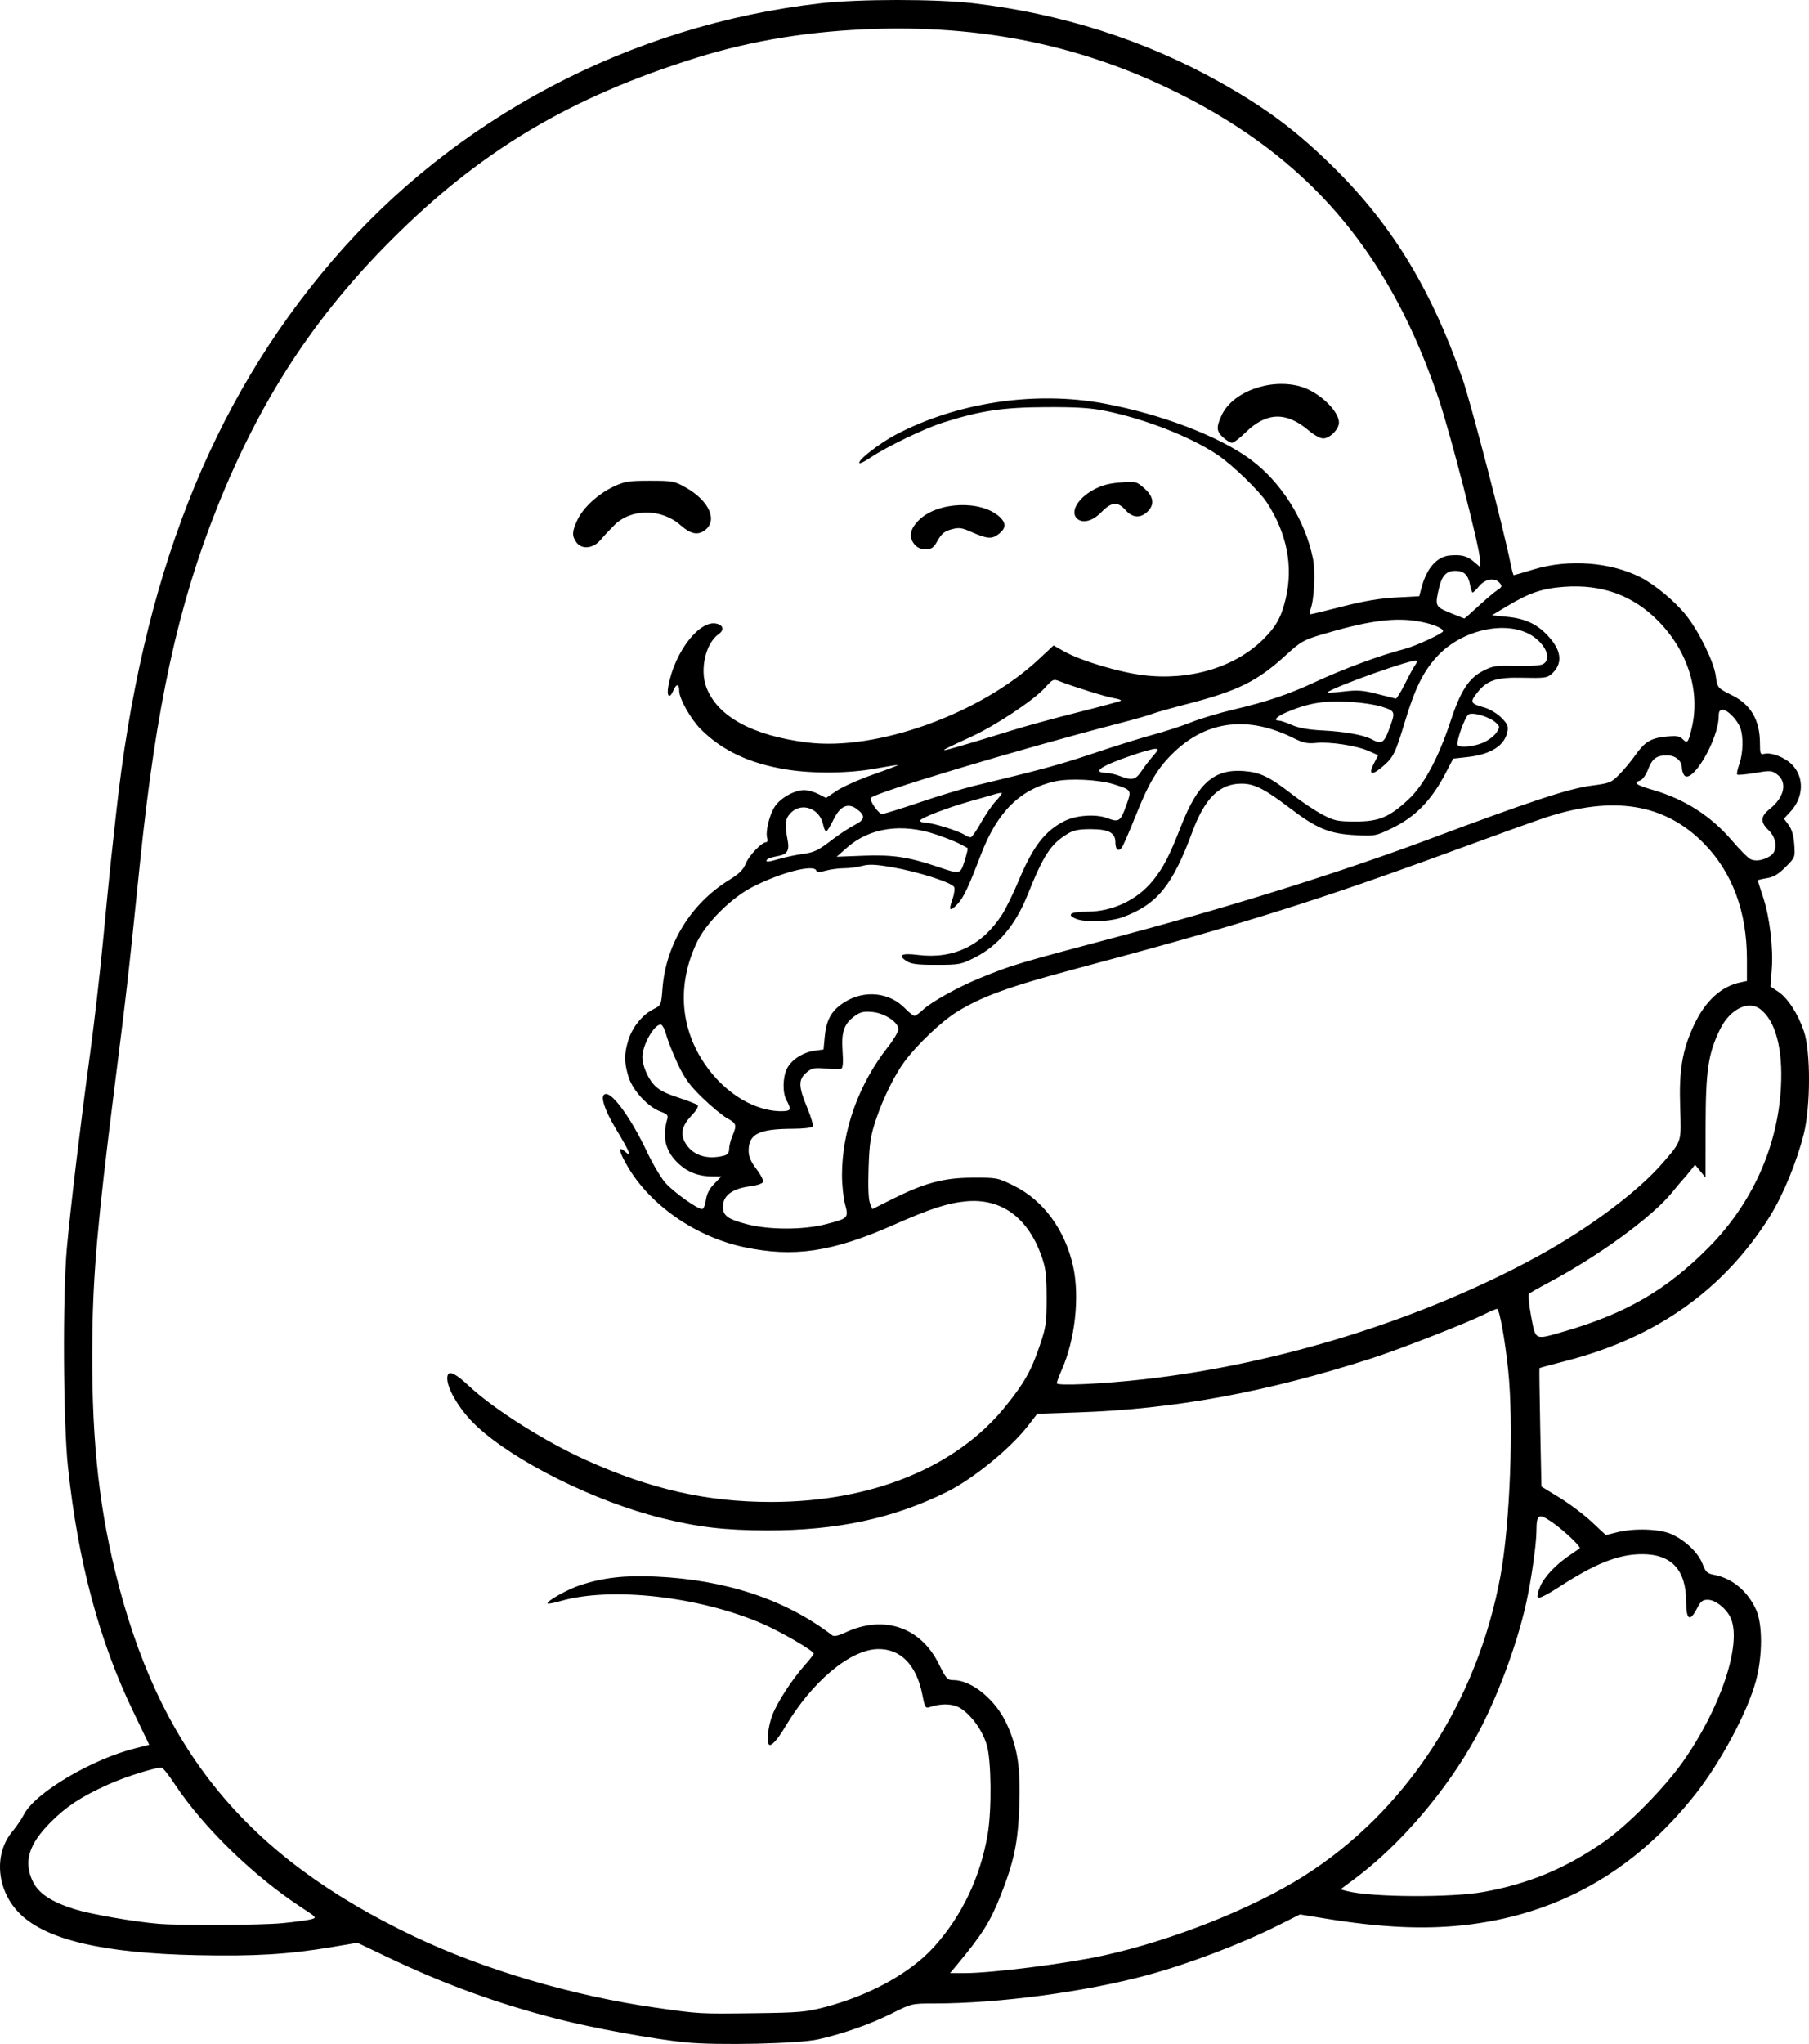 <?xml version="1.0" encoding="UTF-8" standalone="no"?>
<!-- Created with Inkscape (http://www.inkscape.org/) -->

<svg
   width="220.555mm"
   height="249.137mm"
   viewBox="0 0 220.555 249.137"
   version="1.1"
   id="svg5"
   xml:space="preserve"
   xmlns="http://www.w3.org/2000/svg"
   xmlns:svg="http://www.w3.org/2000/svg"><defs
     id="defs2" /><g
     id="layer1"
     transform="translate(85.672,-26.709)"><path
       style="fill:#000000;stroke-width:0.265"
       d="m -2.067,275.65 c -3.94,-0.391 -11.393,-1.753 -15.747,-2.877 -7.345,-1.896 -13.713,-4.22 -20.666,-7.539 l -3.617,-1.727 -3.07,0.517 c -5.358,0.902 -9.41,1.147 -16.502,0.997 -11.335,-0.239 -18.281,-1.85 -21.521,-4.994 -2.885,-2.8 -3.316,-7.278 -0.97,-10.087 0.497,-0.595 1.132,-1.529 1.411,-2.075 1.339,-2.624 8.222,-6.715 13.552,-8.054 l 1.72,-0.432 -1.933,-4.01 c -4.168,-8.648 -6.739,-18.266 -7.974,-29.83 -0.581,-5.437 -0.659,-20.879 -0.136,-26.7 0.437,-4.858 1.654,-15.047 2.842,-23.787 0.506,-3.725 1.212,-9.868 1.568,-13.652 0.356,-3.784 0.771,-8.01 0.921,-9.393 0.151,-1.382 0.456,-4.18 0.679,-6.218 3.115,-28.5 11.476,-49.892 26.267,-67.204 14.936,-17.482 36.397,-28.818 59.579,-31.473 4.679,-0.536 14.102,-0.54 18.655,-0.008 10.748,1.255 20.909,4.497 29.947,9.555 5.561,3.112 9.105,5.723 13.408,9.879 7.477,7.223 12.346,15.093 16.29,26.334 0.981,2.795 5.018,18.305 5.838,22.423 0.166,0.837 0.352,1.521 0.412,1.521 0.06,0 1.153,-0.317 2.429,-0.704 4.236,-1.285 9.366,-0.903 13.038,0.97 1.762,0.899 4.205,2.935 5.549,4.624 1.565,1.967 3.376,5.659 3.609,7.359 0.205,1.498 0.203,1.495 1.996,2.39 2.311,1.154 3.395,3.038 3.395,5.905 0,1.2 0.06,1.35 0.49,1.238 0.884,-0.231 2.554,0.415 3.443,1.331 1.5,1.548 1.399,3.984 -0.239,5.737 l -0.769,0.823 0.571,0.773 c 0.387,0.523 0.608,1.286 0.686,2.364 0.115,1.586 0.112,1.595 -1.062,2.769 -0.878,0.878 -1.458,1.222 -2.281,1.354 -0.607,0.097 -1.103,0.218 -1.103,0.269 0,0.051 0.288,0.959 0.64,2.017 0.815,2.451 1.27,6.248 1.063,8.873 l -0.161,2.047 0.939,0.622 c 1.179,0.782 2.438,2.724 3.156,4.868 0.823,2.456 0.811,9.139 -0.022,12.453 -0.867,3.449 -2.539,7.509 -4.15,10.075 -5.622,8.955 -13.837,14.775 -24.872,17.62 -1.737,0.448 -3.182,0.84 -3.211,0.871 -0.03,0.031 0.012,3.294 0.092,7.25 l 0.147,7.193 2.214,1.353 c 1.218,0.744 2.984,2.074 3.926,2.954 l 1.712,1.602 1.392,-0.345 c 2.093,-0.518 5.156,-0.413 6.602,0.227 1.681,0.744 3.278,2.269 3.797,3.628 0.378,0.99 0.571,1.174 1.392,1.328 2.209,0.414 4.091,1.968 5.128,4.236 0.818,1.788 0.81,5.655 -0.017,8.722 -1.02,3.78 -4.329,9.952 -7.436,13.868 -7.468,9.413 -16.891,14.694 -28.38,15.905 -4.8,0.506 -9.985,0.253 -16.532,-0.807 l -3.236,-0.524 -2.585,1.297 c -4.567,2.291 -10.967,4.727 -16.016,6.095 -7.577,2.053 -18.085,3.458 -25.915,3.464 -2.827,0.002 -2.839,0.005 -5.203,1.191 -2.635,1.321 -6.024,2.516 -9.029,3.183 -2.384,0.529 -12.241,0.752 -16.14,0.365 z m 16.988,-4.302 c 5.488,-1.441 10.437,-4.178 13.291,-7.351 3.408,-3.789 5.648,-8.49 6.536,-13.721 0.509,-2.998 0.445,-9.049 -0.115,-10.896 -0.522,-1.723 -1.78,-3.502 -3.109,-4.4 -0.922,-0.623 -2.362,-0.696 -3.853,-0.195 -0.508,0.171 -0.585,0.041 -0.883,-1.487 -0.712,-3.654 -2.662,-5.651 -5.453,-5.585 -3.369,0.079 -7.992,3.952 -11.242,9.419 -0.973,1.636 -1.741,2.486 -2.007,2.22 -0.319,-0.319 -0.11,-2.196 0.394,-3.553 0.581,-1.563 2.412,-4.388 3.993,-6.16 0.584,-0.655 1.064,-1.271 1.066,-1.37 0.008,-0.342 -3.999,-2.673 -6.293,-3.662 -7.717,-3.326 -18.456,-4.527 -24.576,-2.748 -0.795,0.231 -1.501,0.365 -1.569,0.298 -0.241,-0.241 2.44,-1.743 4.035,-2.261 2.794,-0.907 5.405,-1.198 9.179,-1.021 8.58,0.402 15.798,2.81 21.491,7.171 0.204,0.157 0.759,0.035 1.56,-0.341 4.684,-2.202 9.192,-0.697 11.421,3.813 0.899,1.82 1.04,1.975 1.796,1.977 2.245,0.007 5.172,2.427 6.505,5.379 1.318,2.918 1.676,5.268 1.516,9.931 -0.155,4.487 -0.645,6.83 -2.3,10.997 -1.252,3.153 -2.249,4.731 -5.317,8.416 l -0.826,0.992 h 1.717 c 3.373,0 12.395,-1.141 16.987,-2.148 8.299,-1.82 18.042,-5.672 24.308,-9.611 12.456,-7.83 21.264,-21.232 24.094,-36.66 1.173,-6.393 1.626,-18.469 0.941,-25.08 -0.384,-3.707 -1.066,-7.464 -1.355,-7.464 -0.137,0 -0.811,0.282 -1.497,0.627 -2.148,1.08 -10.36,4.294 -13.816,5.408 -12.778,4.119 -24.028,6.188 -35.785,6.581 l -4.961,0.166 -1.09,1.413 c -2.147,2.783 -6.678,6.491 -9.891,8.093 -6.504,3.244 -13.435,4.731 -21.96,4.711 -5.163,-0.012 -8.344,-0.382 -12.832,-1.495 -8.134,-2.016 -17.824,-6.821 -22.538,-11.176 -2.249,-2.077 -3.988,-5.143 -3.556,-6.269 0.208,-0.542 1.028,-0.116 2.591,1.347 3.01,2.816 9.21,6.739 14.254,9.019 7.871,3.558 14.765,5.116 22.611,5.109 12.227,-0.011 22.521,-4.209 28.513,-11.628 2.328,-2.882 3.157,-4.349 4.199,-7.427 0.772,-2.281 0.845,-2.778 0.844,-5.802 -10e-4,-2.737 -0.103,-3.602 -0.593,-5.013 -1.655,-4.77 -4.903,-7.164 -9.197,-6.78 -2.245,0.201 -4.389,0.896 -8.848,2.869 -7.484,3.312 -12.171,4.01 -18.262,2.72 -5.854,-1.24 -11.408,-5.085 -14.181,-9.817 -1.092,-1.863 -1.224,-2.645 -0.307,-1.815 0.864,0.781 0.56,0.023 -1.079,-2.693 -1.566,-2.596 -2.068,-4.342 -1.248,-4.342 0.911,0 3.149,3.153 4.946,6.966 0.698,1.48 1.712,3.203 2.254,3.829 0.975,1.126 3.913,3.228 4.511,3.228 0.17,0 0.375,-0.491 0.456,-1.09 0.1,-0.746 0.42,-1.373 1.013,-1.984 l 0.867,-0.894 -1.044,-0.002 c -1.649,-0.002 -2.983,-0.488 -4.09,-1.488 -1.662,-1.502 -2.119,-3.247 -1.447,-5.529 0.129,-0.437 -0.025,-0.603 -0.83,-0.894 -1.541,-0.557 -3.424,-2.612 -3.918,-4.274 -0.518,-1.745 -0.524,-2.703 -0.028,-4.368 0.474,-1.588 1.702,-3.131 3.036,-3.811 0.992,-0.506 0.992,-0.507 1.152,-2.572 0.416,-5.368 3.453,-10.317 8.085,-13.176 1.269,-0.783 1.767,-1.273 2.072,-2.035 0.391,-0.978 1.944,-2.598 2.49,-2.598 0.15,0 0.205,-0.215 0.122,-0.478 -0.247,-0.778 0.265,-2.891 0.942,-3.891 0.71,-1.048 2.389,-1.981 3.567,-1.981 0.433,0 1.209,0.215 1.725,0.478 l 0.938,0.478 1.285,-0.868 c 0.707,-0.477 2.693,-1.364 4.415,-1.972 1.722,-0.607 3.098,-1.132 3.059,-1.167 -0.04,-0.035 -1.263,0.156 -2.718,0.424 -3.242,0.596 -7.635,0.642 -10.891,0.114 -4.469,-0.725 -7.808,-2.294 -10.414,-4.893 -1.22,-1.217 -2.639,-3.734 -2.639,-4.682 0,-0.892 -0.345,-0.926 -0.705,-0.07 -0.464,1.104 -0.859,0.774 -0.622,-0.521 0.763,-4.174 3.829,-8.121 5.903,-7.601 0.834,0.209 0.929,0.784 0.213,1.286 -1.57,1.099 -2.303,4.311 -1.477,6.473 1.357,3.554 5.595,5.873 12.273,6.716 8.46,1.069 21.081,-3.458 28.236,-10.127 l 1.819,-1.696 1.323,0.742 c 2.003,1.124 6.681,2.525 9.625,2.882 5.706,0.692 11.204,-0.969 14.674,-4.432 1.528,-1.525 2.16,-2.679 2.685,-4.908 0.933,-3.957 0.151,-7.935 -2.302,-11.716 -0.905,-1.394 -4.208,-4.585 -5.994,-5.79 -3.26,-2.2 -8.825,-4.385 -13.671,-5.369 -1.821,-0.37 -3.508,-0.476 -7.266,-0.459 -5.269,0.024 -7.928,0.421 -12.508,1.866 -2.301,0.726 -6.936,2.963 -8.912,4.302 -0.648,0.439 -1.244,0.731 -1.323,0.649 -0.281,-0.292 2.406,-2.392 4.423,-3.457 7.441,-3.928 16.947,-5.361 25.331,-3.817 6.958,1.281 14.024,3.968 17.886,6.803 3.779,2.774 6.727,7.444 7.656,12.126 0.316,1.595 0.154,4.985 -0.295,6.167 -0.128,0.338 -0.129,0.606 -0.002,0.606 0.125,0 1.879,-0.425 3.896,-0.944 2.569,-0.661 4.52,-0.99 6.513,-1.098 l 2.845,-0.154 0.289,-1.085 c 0.62,-2.331 1.863,-3.741 3.423,-3.885 1.386,-0.128 2.097,0.047 2.882,0.707 l 0.814,0.685 v -0.868 c 0,-1.347 -3.572,-15.265 -5.024,-19.576 -5.796,-17.209 -15.029,-28.423 -29.924,-36.347 -11.983,-6.374 -24.517,-9.219 -38.714,-8.788 -7.864,0.239 -15.11,1.405 -21.852,3.515 C -16.202,38.581 -27.073,45.066 -37.932,55.926 c -9.498,9.499 -16.033,19.529 -21.273,32.651 -4.764,11.927 -7.442,24.244 -9.387,43.166 -1.517,14.759 -1.534,14.911 -3.22,28.31 -1.935,15.376 -2.507,21.861 -2.603,29.501 -0.145,11.561 0.663,19.942 2.755,28.575 5.266,21.733 15.932,34.796 36.387,44.565 8.516,4.067 19.408,7.288 29.501,8.723 5.442,0.774 5.326,0.767 12.039,0.682 5.527,-0.07 6.321,-0.139 8.653,-0.752 z M 25.768,92.99 c -0.675,-0.858 -0.479,-1.817 0.589,-2.88 2.287,-2.277 7.63,-2.481 9.87,-0.377 0.793,0.745 0.756,1.367 -0.125,2.06 -0.83,0.653 -1.422,0.607 -3.382,-0.261 -1.145,-0.507 -1.475,-0.548 -2.397,-0.3 -0.835,0.225 -1.199,0.52 -1.666,1.35 -0.512,0.911 -0.723,1.062 -1.487,1.062 -0.631,0 -1.039,-0.19 -1.403,-0.653 z m -41.182,-0.2 c -0.547,-0.781 -0.52,-1.305 0.141,-2.71 0.71,-1.509 2.522,-3.174 4.428,-4.068 1.341,-0.628 1.813,-0.704 4.412,-0.704 2.766,0 2.983,0.041 4.366,0.821 2.854,1.61 3.936,4.019 2.338,5.207 -0.878,0.652 -1.727,0.478 -2.965,-0.609 -2.339,-2.054 -6.007,-2.064 -8.068,-0.022 -0.529,0.524 -1.291,1.34 -1.692,1.813 -0.912,1.075 -2.307,1.203 -2.96,0.272 z m 61.024,-2.904 c -0.815,-0.815 0.136,-2.444 2.028,-3.474 1.014,-0.552 1.881,-0.787 3.303,-0.894 1.885,-0.143 1.949,-0.127 2.902,0.71 1.159,1.017 1.284,2.006 0.362,2.871 -0.862,0.81 -1.806,0.732 -2.653,-0.218 -0.962,-1.079 -1.705,-1.013 -2.952,0.265 -1.08,1.106 -2.318,1.413 -2.99,0.741 z m 17.845,-9.856 c -0.824,-0.764 -0.859,-1.226 -0.199,-2.677 1.306,-2.876 5.9,-4.572 9.6,-3.545 2.21,0.614 4.716,2.956 4.716,4.408 0,0.814 -1.115,1.933 -1.925,1.933 -0.344,0 -1.116,-0.42 -1.716,-0.933 -2.776,-2.376 -5.207,-2.301 -7.785,0.241 -0.681,0.672 -1.408,1.221 -1.615,1.221 -0.207,0 -0.691,-0.292 -1.076,-0.649 z M -51.28,261.122 c 1.528,-0.147 3.113,-0.357 3.521,-0.468 0.733,-0.199 0.718,-0.218 -1.058,-1.378 -5.945,-3.88 -12.105,-9.868 -15.587,-15.153 -0.657,-0.997 -1.338,-1.867 -1.514,-1.935 -0.459,-0.176 -4.435,1.058 -6.638,2.061 -3.264,1.486 -4.997,2.625 -6.926,4.552 -2.698,2.696 -3.348,4.847 -2.188,7.243 0.71,1.466 2.251,2.483 5.121,3.381 1.924,0.601 7.195,1.518 10.186,1.771 2.645,0.224 12.479,0.176 15.081,-0.074 z m 146.52,-3.81 c 5.511,-1.005 9.974,-2.866 14.63,-6.101 2.858,-1.986 7.288,-6.463 9.569,-9.673 4.607,-6.481 7.263,-14.343 5.926,-17.543 -0.488,-1.168 -1.876,-2.294 -2.829,-2.294 -0.63,0 -0.865,0.191 -1.308,1.058 -0.861,1.687 -1.323,1.407 -1.323,-0.802 0,-3.888 -1.776,-5.812 -5.365,-5.812 -2.891,0 -5.726,1.127 -10.242,4.072 -1.244,0.811 -2.347,1.363 -2.472,1.238 -0.125,-0.125 0.006,-0.751 0.294,-1.404 0.538,-1.216 1.96,-2.7 3.693,-3.854 0.547,-0.364 1.047,-0.706 1.11,-0.759 0.208,-0.174 -1.939,-2.21 -3.373,-3.198 -1.645,-1.133 -1.89,-0.988 -1.899,1.127 -0.007,1.546 -0.604,5.766 -1.218,8.599 -1.108,5.115 -3.623,11.858 -6.119,16.404 -3.641,6.631 -9.285,13.228 -14.867,17.376 l -1.692,1.257 0.819,0.212 c 2.925,0.758 12.728,0.815 16.665,0.097 z m -41.48,-62.476 c 16.546,-1.856 34.145,-7.365 48.223,-15.096 6.135,-3.369 12.088,-7.827 15.066,-11.283 2.349,-2.725 2.271,-2.477 2.125,-6.818 -0.151,-4.465 0.256,-6.903 1.655,-9.92 1.392,-3.001 3.345,-4.794 5.757,-5.286 l 0.728,-0.148 v -2.652 c 0,-5.825 -1.796,-10.631 -5.292,-14.164 -4.761,-4.811 -10.975,-5.82 -19.238,-3.123 -1.065,0.347 -5.952,2.107 -10.862,3.911 -17.157,6.302 -26.382,9.19 -46.497,14.556 -8.118,2.166 -11.449,3.376 -14.471,5.26 -1.865,1.162 -4.762,3.912 -6.335,6.012 -1.174,1.567 -2.608,4.467 -3.457,6.987 -0.699,2.076 -0.827,2.894 -0.934,5.977 -0.078,2.242 -0.018,3.845 0.163,4.304 l 0.287,0.733 2.32,-1.164 c 4.047,-2.031 6.342,-2.651 9.874,-2.668 3.012,-0.014 3.086,-1.4e-4 5.065,0.978 3.595,1.777 6.239,5.373 7.228,9.829 0.814,3.67 0.247,8.893 -1.364,12.56 -0.344,0.782 -0.625,1.545 -0.625,1.694 0,0.338 5.517,0.088 10.583,-0.48 z m 51.233,-5.829 c 7.603,-2.203 12.567,-5.092 17.71,-10.306 5.263,-5.336 8.376,-12.26 8.759,-19.484 0.247,-4.657 -0.636,-8.026 -2.486,-9.481 -1.467,-1.154 -3.74,-0.031 -4.945,2.443 -1.44,2.955 -1.743,4.998 -1.754,11.818 l -0.01,6.242 -0.638,-0.781 -0.638,-0.781 -0.563,0.716 c -0.31,0.394 -0.705,0.864 -0.879,1.045 -0.174,0.181 -0.772,0.892 -1.33,1.58 -2.447,3.019 -8.952,7.771 -15.115,11.042 -1.164,0.618 -2.22,1.221 -2.347,1.34 -0.13,0.122 -0.022,1.322 0.247,2.751 0.56,2.976 0.392,2.897 3.988,1.855 z M 14.993,175.93 c 2.766,-0.707 2.815,-0.758 2.362,-2.459 -0.202,-0.758 -0.368,-2.331 -0.37,-3.495 -0.007,-5.439 2.024,-11.119 5.594,-15.648 0.705,-0.894 1.281,-1.87 1.281,-2.169 0,-0.854 -1.66,-1.953 -3.167,-2.098 -1.037,-0.1 -1.454,-0.009 -2.11,0.458 -1.345,0.958 -1.692,1.929 -1.531,4.284 0.097,1.419 0.047,2.086 -0.164,2.167 -0.168,0.064 -1.025,0.055 -1.905,-0.02 -1.425,-0.121 -1.683,-0.065 -2.357,0.515 -0.98,0.843 -0.956,1.684 0.123,4.276 0.458,1.101 0.757,2.124 0.664,2.275 -0.095,0.153 -1.179,0.276 -2.468,0.28 -4.085,0.011 -5.342,0.634 -5.342,2.649 0,0.749 0.243,1.327 0.944,2.246 0.519,0.68 0.884,1.394 0.81,1.587 -0.076,0.197 -0.779,0.43 -1.613,0.534 -2.009,0.251 -3.16,1.048 -3.263,2.261 -0.106,1.253 0.456,1.711 2.879,2.345 2.718,0.712 6.881,0.718 9.631,0.015 z M 2.629,167.56 c 0.409,-0.11 0.595,-0.36 0.595,-0.799 0,-0.352 0.179,-1.067 0.397,-1.589 0.566,-1.356 0.519,-1.513 -0.664,-2.178 -0.583,-0.328 -1.937,-1.451 -3.009,-2.496 -1.565,-1.526 -2.155,-2.342 -3.001,-4.149 -0.579,-1.237 -1.205,-2.814 -1.391,-3.506 -0.186,-0.691 -0.491,-1.257 -0.677,-1.257 -0.813,0 -2.235,2.524 -2.235,3.969 0,0.956 0.616,2.466 1.346,3.297 0.596,0.679 1.325,1.076 2.962,1.613 1.194,0.392 2.284,0.817 2.423,0.944 0.154,0.142 -0.115,0.617 -0.694,1.224 -1.158,1.214 -1.427,2.184 -0.891,3.22 0.849,1.641 2.677,2.286 4.84,1.706 z m 7.994,-5.72 c -0.005,-0.182 -0.18,-0.628 -0.388,-0.992 -0.508,-0.888 -0.494,-2.758 0.028,-3.858 0.515,-1.086 1.954,-2.023 3.4,-2.217 l 1.069,-0.143 0.155,-1.621 c 0.197,-2.057 0.865,-3.196 2.449,-4.175 2.409,-1.489 5.438,-1.169 7.321,0.773 0.492,0.508 1.014,0.923 1.161,0.923 0.146,0 0.629,-0.346 1.073,-0.768 0.96,-0.915 4.312,-2.775 6.892,-3.825 4.065,-1.654 4.205,-1.696 17.859,-5.332 13.022,-3.468 26.687,-7.766 37.042,-11.65 12.185,-4.571 16.901,-6.126 19.685,-6.489 2.231,-0.291 2.41,-0.363 3.393,-1.365 0.571,-0.582 1.418,-1.599 1.882,-2.259 1.196,-1.701 1.921,-2.152 3.762,-2.342 1.318,-0.136 1.684,-0.084 2.063,0.295 0.592,0.592 0.69,0.472 1.125,-1.376 1.058,-4.497 -0.505,-9.418 -4.155,-13.081 -3.057,-3.068 -6.816,-4.427 -11.357,-4.105 -2.685,0.191 -4.27,0.722 -6.961,2.335 l -1.896,1.137 1.955,0.2 c 2.28,0.233 3.746,0.975 5.136,2.598 1.441,1.683 1.504,3.173 0.184,4.356 -0.526,0.471 -0.905,0.521 -3.472,0.459 -3.319,-0.081 -4.434,0.298 -5.681,1.932 -0.811,1.064 -0.726,1.217 0.938,1.692 0.664,0.189 1.572,0.73 2.082,1.241 0.771,0.771 0.88,1.029 0.738,1.742 -0.334,1.669 -2.03,2.742 -4.828,3.055 l -1.777,0.198 -0.882,1.698 c -1.76,3.39 -3.73,5.413 -6.625,6.806 -1.918,0.923 -2.043,0.946 -4.397,0.825 -3.186,-0.164 -4.713,-0.793 -8.002,-3.295 -3.079,-2.343 -4.328,-2.977 -5.873,-2.985 -2.692,-0.014 -4.49,1.742 -6.022,5.88 -2.419,6.536 -4.289,8.833 -8.456,10.388 -1.54,0.574 -4.651,0.677 -5.771,0.19 -1.162,-0.505 -0.587,-0.854 1.411,-0.854 3.064,0 6.07,-1.414 7.973,-3.749 1.304,-1.599 2.049,-3.037 3.475,-6.702 2.032,-5.222 4.046,-6.977 7.67,-6.686 1.999,0.16 3.095,0.692 5.879,2.85 1.164,0.903 2.831,2.013 3.704,2.468 1.431,0.746 1.822,0.828 3.969,0.833 2.884,0.007 4.139,-0.513 6.485,-2.686 1.874,-1.735 3.664,-5.058 5.146,-9.552 1.223,-3.708 2.212,-5.235 3.972,-6.135 1.197,-0.612 1.563,-0.666 4.035,-0.597 1.578,0.044 2.941,-0.043 3.248,-0.208 0.997,-0.533 0.533,-2.075 -0.971,-3.228 -2.975,-2.28 -8.789,-1.155 -11.96,2.315 -1.665,1.822 -2.674,3.874 -3.892,7.92 -1.145,3.804 -1.392,4.311 -2.62,5.389 -1.39,1.22 -1.883,1.123 -1.19,-0.235 l 0.545,-1.069 -1.15,-0.509 c -1.485,-0.657 -4.695,-1.151 -6.399,-0.986 -1.092,0.106 -1.602,-0.003 -2.791,-0.596 -5.452,-2.719 -10.45,-2.149 -14.466,1.649 -2.021,1.911 -3.117,3.713 -4.745,7.798 -0.789,1.98 -1.565,3.757 -1.725,3.95 -0.416,0.502 -0.76,0.184 -0.76,-0.703 0,-1.154 -0.829,-1.587 -3.035,-1.586 -1.426,8e-4 -2.075,0.132 -2.785,0.562 -2.065,1.251 -2.925,2.565 -4.91,7.507 -1.453,3.616 -3.583,6.144 -6.369,7.558 -1.72,0.873 -1.905,0.909 -4.726,0.909 -2.407,0 -3.07,-0.088 -3.68,-0.488 -1.075,-0.704 -0.546,-0.967 1.446,-0.719 4.316,0.539 7.825,-1.152 10.258,-4.943 0.455,-0.71 1.366,-2.575 2.024,-4.145 1.732,-4.135 3.168,-6.005 5.543,-7.22 1.429,-0.731 3.857,-0.899 5.26,-0.364 1.39,0.53 1.602,0.394 2.268,-1.465 0.714,-1.991 0.735,-1.953 -1.426,-2.647 -1.84,-0.591 -5.423,-0.774 -7.242,-0.37 -4.233,0.94 -7.016,3.697 -9.022,8.937 -1.533,4.006 -2.095,5.195 -2.828,5.986 -0.925,0.998 -1.141,0.853 -0.672,-0.451 0.226,-0.628 0.337,-1.335 0.247,-1.57 -0.214,-0.558 -4.404,-1.899 -7.673,-2.456 -1.935,-0.33 -2.75,-0.363 -3.537,-0.145 -0.562,0.156 -1.558,0.285 -2.213,0.287 -0.655,0.002 -1.663,0.134 -2.24,0.294 -0.765,0.212 -1.075,0.212 -1.147,-0.002 -0.276,-0.829 -4.395,0.235 -7.859,2.031 -2.548,1.321 -5.592,4.365 -6.701,6.699 -2.287,4.816 -2.111,9.804 0.497,14.116 2.347,3.88 6.155,6.421 9.709,6.477 0.737,0.012 1.121,-0.096 1.115,-0.313 z m 21.322,-30.235 c 0.253,-0.804 0.413,-1.488 0.355,-1.521 -1.087,-0.627 -2.06,-1.048 -3.801,-1.643 -4.165,-1.425 -8.128,-0.855 -10.876,1.563 l -1.289,1.135 3.301,-0.127 c 3.55,-0.137 5.486,0.158 9.122,1.387 2.648,0.896 2.658,0.893 3.188,-0.793 z M 9.46,131.371 c 0.718,-0.204 1.9,-0.454 2.628,-0.555 1.564,-0.217 1.92,-0.389 3.836,-1.854 0.8,-0.612 1.969,-1.374 2.596,-1.693 1.291,-0.657 1.359,-1.137 0.275,-1.945 -1.097,-0.818 -2.052,-0.375 -2.872,1.334 -0.364,0.759 -0.754,1.38 -0.867,1.38 -0.113,5.2e-4 -0.276,-0.355 -0.363,-0.789 -0.399,-1.994 -2.598,-2.815 -3.942,-1.471 -0.689,0.689 -0.775,1.362 -0.414,3.226 0.275,1.42 0.002,1.859 -1.293,2.077 -0.581,0.098 -1.124,0.287 -1.206,0.42 -0.203,0.329 0.092,0.305 1.62,-0.13 z M 130.158,131.044 c 0.925,-0.577 0.825,-2.157 -0.198,-3.137 -1.04,-0.996 -1.005,-1.684 0.131,-2.59 1.803,-1.438 2.191,-3.261 0.899,-4.221 -0.643,-0.478 -0.826,-0.49 -2.706,-0.174 -1.109,0.186 -2.079,0.275 -2.157,0.197 -0.078,-0.078 0.038,-0.651 0.258,-1.274 0.466,-1.32 0.52,-3.359 0.118,-4.423 -0.376,-0.994 -1.554,-2.2 -2.149,-2.2 -0.353,0 -0.48,0.203 -0.48,0.766 0,2.891 -3.366,8.551 -4.252,7.151 -0.131,-0.207 -0.24,-0.605 -0.242,-0.884 -0.007,-0.825 -0.793,-1.476 -1.782,-1.476 -1.311,0 -1.823,0.375 -2.333,1.709 -0.25,0.654 -0.676,1.257 -0.949,1.344 -0.894,0.284 -0.526,0.561 1.54,1.161 3.885,1.129 7.065,3.167 9.645,6.183 0.897,1.049 1.881,2.048 2.185,2.221 0.614,0.349 1.565,0.213 2.472,-0.352 z m -96.216,-4.085 c 0.525,-0.934 1.33,-2.104 1.789,-2.6 0.459,-0.496 0.794,-0.943 0.743,-0.993 -0.05,-0.05 -0.438,0.016 -0.862,0.146 -0.424,0.131 -1.723,0.503 -2.887,0.827 -2.835,0.789 -6.218,2.093 -6.218,2.397 0,0.135 0.285,0.245 0.634,0.245 0.836,0 4.118,1.021 4.785,1.488 0.289,0.202 0.646,0.327 0.794,0.278 0.148,-0.049 0.698,-0.854 1.223,-1.788 z m -7.498,-2.452 c 2.29,-0.778 5.295,-1.687 6.677,-2.019 8.27,-1.988 10.37,-2.56 14.552,-3.967 2.547,-0.857 5.816,-1.877 7.265,-2.267 1.449,-0.39 3.533,-1.07 4.63,-1.51 1.098,-0.44 3.424,-1.137 5.171,-1.549 4.041,-0.953 6.704,-1.852 9.895,-3.339 3.497,-1.629 7.927,-3.267 10.957,-4.051 1.327,-0.343 4.68,-1.895 4.68,-2.166 1.4e-4,-0.402 -1.629,-1.007 -3.382,-1.255 -2.89,-0.41 -6.076,0.066 -11.645,1.738 -1.929,0.579 -2.415,0.861 -4.009,2.324 -3.595,3.299 -5.922,4.458 -12.222,6.087 -1.965,0.508 -3.861,1.045 -4.215,1.194 -0.353,0.149 -2.071,0.641 -3.818,1.094 -12.619,3.274 -30.295,8.584 -30.484,9.158 -0.132,0.401 0.963,1.944 1.379,1.944 0.222,0 2.278,-0.637 4.568,-1.415 z m 27.05,-3.804 c 0.364,-0.54 1.001,-1.373 1.416,-1.85 0.669,-0.769 0.697,-0.868 0.248,-0.868 -0.279,0 -1.512,0.342 -2.739,0.76 -3.891,1.325 -5.063,2.118 -3.209,2.17 0.392,0.011 1.129,0.181 1.638,0.377 1.495,0.576 1.926,0.48 2.646,-0.589 z m -21.034,-3.371 c 1.31,-0.385 3.691,-1.11 5.292,-1.611 1.601,-0.501 5.203,-1.487 8.005,-2.191 2.802,-0.704 5.158,-1.343 5.234,-1.42 0.077,-0.077 -0.311,-0.214 -0.861,-0.305 -0.969,-0.16 -4.912,-1.386 -6.585,-2.048 -0.791,-0.313 -0.859,-0.283 -1.852,0.818 -1.327,1.472 -5.952,4.548 -8.836,5.877 -4.498,2.073 -4.505,2.088 -0.397,0.88 z m 62.752,-0.124 c 0.607,-0.276 1.31,-0.817 1.563,-1.202 0.439,-0.67 0.437,-0.722 -0.045,-1.189 -0.722,-0.699 -2.777,-1.335 -3.341,-1.033 -0.443,0.237 -1.557,3.342 -1.341,3.739 0.202,0.372 2.059,0.188 3.165,-0.314 z m -11.598,-1.417 c 0.887,-2.37 0.885,-2.376 -0.751,-2.92 -0.843,-0.28 -2.623,-0.543 -4.233,-0.626 -2.955,-0.151 -4.874,0.182 -7.474,1.297 -1.214,0.52 -1.644,1.003 -0.894,1.003 0.2,0 0.906,0.24 1.569,0.533 0.815,0.36 2.006,0.575 3.672,0.661 2.79,0.144 5.063,0.548 6.038,1.074 1.182,0.637 1.514,0.473 2.074,-1.023 z m 2.041,-5.809 c 0.529,-1.055 1.086,-2.07 1.239,-2.255 0.153,-0.185 0.212,-0.403 0.131,-0.484 -0.3,-0.3 -10.004,3.143 -10.833,3.844 -0.104,0.088 0.745,0.049 1.886,-0.086 1.762,-0.209 2.388,-0.165 4.158,0.289 1.146,0.294 2.167,0.552 2.271,0.573 0.103,0.021 0.62,-0.825 1.149,-1.88 z m 8.923,-9.393 c 0.906,-0.837 1.943,-1.713 2.305,-1.948 0.571,-0.37 0.61,-0.484 0.298,-0.86 -0.585,-0.705 -1.747,-0.538 -2.503,0.361 -0.367,0.437 -0.73,0.794 -0.805,0.794 -0.076,0 -0.217,-0.423 -0.314,-0.939 -0.229,-1.223 -0.743,-1.707 -1.81,-1.707 -1.082,0 -1.631,0.587 -1.985,2.121 -0.497,2.159 -0.454,2.253 1.367,2.998 0.91,0.372 1.686,0.682 1.726,0.689 0.04,0.007 0.814,-0.672 1.72,-1.508 z"
       id="path844" /></g></svg>
